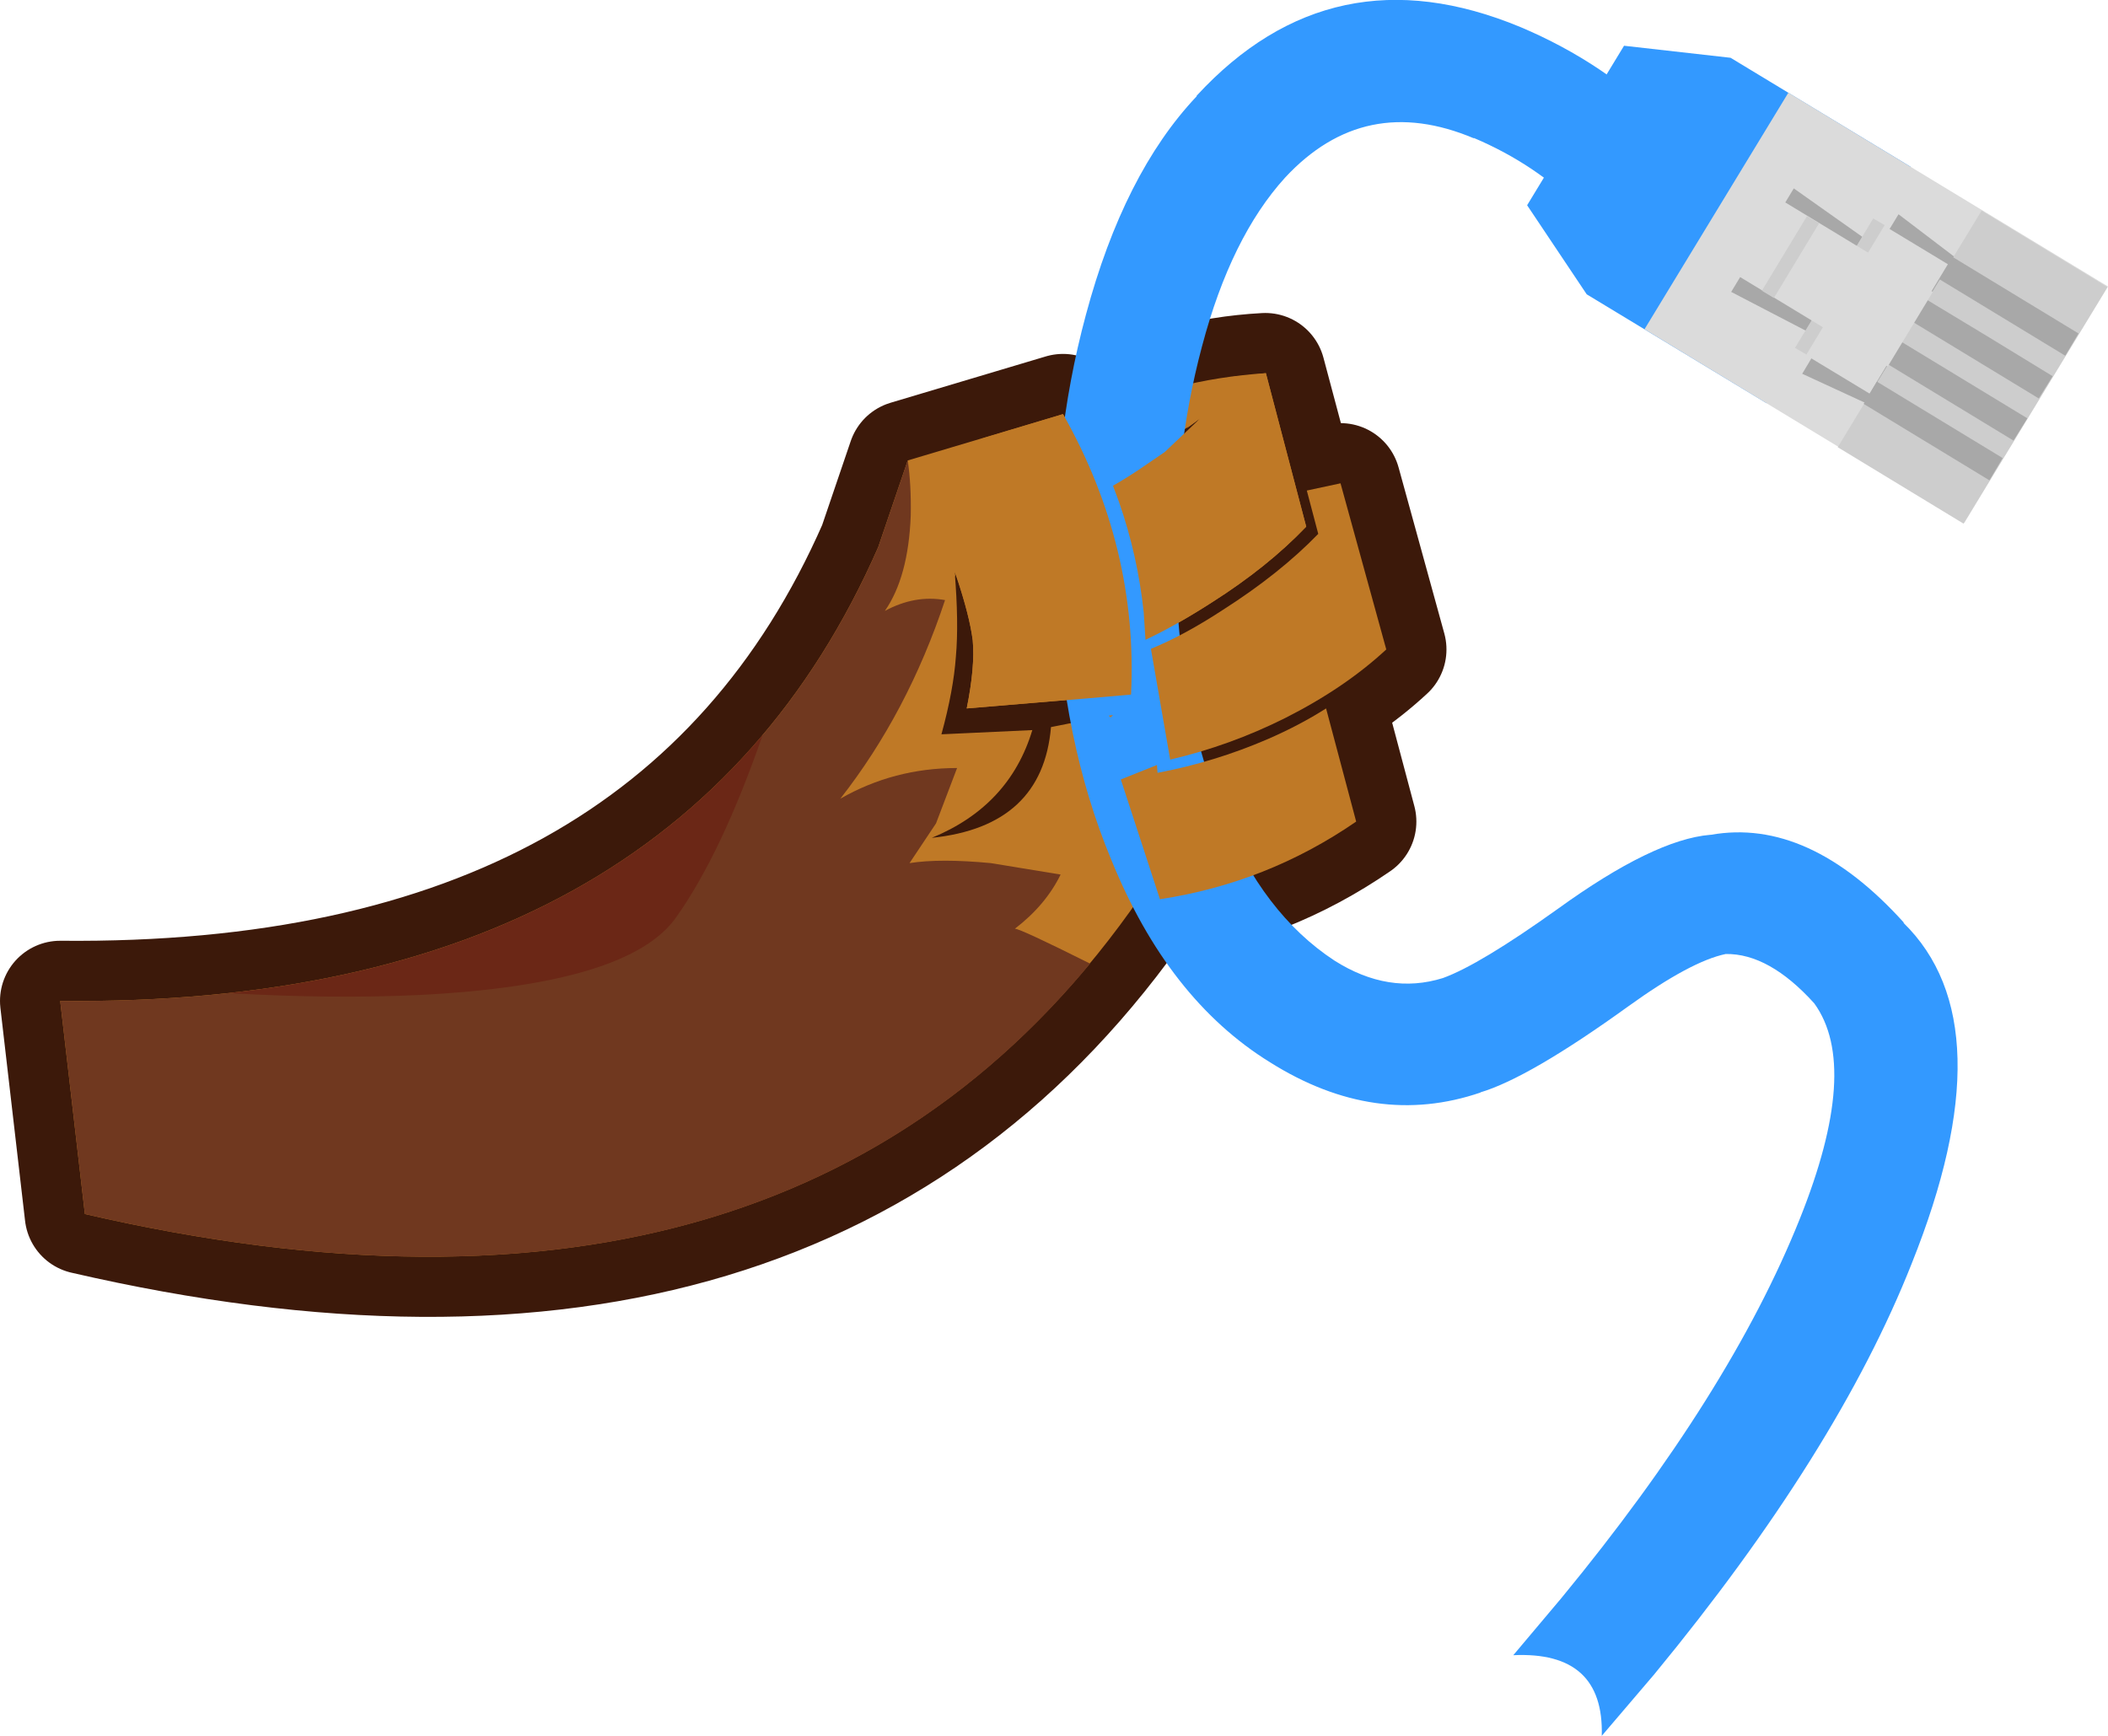 <?xml version="1.0" encoding="UTF-8" standalone="no"?>
<svg xmlns:xlink="http://www.w3.org/1999/xlink" height="144.2px" width="175.1px" xmlns="http://www.w3.org/2000/svg">
  <g transform="matrix(1.0, 0.0, 0.0, 1.0, 56.15, 68.15)">
    <path d="M23.25 -13.6 Q23.05 -10.8 22.05 -7.15 L29.6 -7.5 Q27.7 -1.2 21.25 1.45 30.45 0.5 31.15 -7.75 L38.45 -9.2 38.85 -5.9 35.55 -4.4 38.6 6.3 Q10.85 46.55 -49.1 32.7 L-51.15 15.0 Q0.05 15.5 16.8 -22.7 L19.25 -29.9 32.15 -33.75 Q38.4 -22.7 37.8 -10.45 L24.15 -9.3 Q24.85 -12.75 24.65 -14.95 24.4 -17.05 23.15 -20.65 23.5 -16.4 23.25 -13.6" fill="#3c190a" fill-rule="evenodd" stroke="none"/>
    <path d="M23.25 -13.6 Q23.05 -10.8 22.05 -7.15 L29.6 -7.5 Q27.7 -1.2 21.25 1.45 30.45 0.5 31.15 -7.75 L38.45 -9.2 38.85 -5.9 35.55 -4.4 38.6 6.3 Q10.85 46.55 -49.1 32.7 L-51.15 15.0 Q0.05 15.5 16.8 -22.7 L19.25 -29.9 32.15 -33.75 Q38.4 -22.7 37.8 -10.45 L24.15 -9.3 Q24.85 -12.75 24.65 -14.95 24.4 -17.05 23.15 -20.65 23.5 -16.4 23.25 -13.6 Z" fill="none" stroke="#3c190a" stroke-linecap="round" stroke-linejoin="round" stroke-width="10.0"/>
    <path d="M49.15 -6.75 Q51.8 -7.9 54.0 -9.3 L56.5 0.1 Q49.1 5.2 40.2 6.55 L36.95 -3.4 39.95 -4.6 40.0 -3.95 Q44.75 -4.85 49.15 -6.75" fill="#bf7926" fill-rule="evenodd" stroke="none"/>
    <path d="M49.15 -6.75 Q44.75 -4.85 40.0 -3.95 L39.95 -4.6 36.95 -3.4 40.2 6.55 Q49.1 5.2 56.5 0.1 L54.0 -9.3 Q51.8 -7.9 49.15 -6.75 Z" fill="none" stroke="#3c190a" stroke-linecap="round" stroke-linejoin="round" stroke-width="10.0"/>
    <path d="M38.4 -29.1 Q41.8 -31.3 43.55 -33.45 39.65 -30.55 36.05 -30.05 L35.8 -33.45 Q41.6 -36.75 48.95 -37.15 L52.35 -24.4 Q49.15 -21.1 44.45 -18.1 39.6 -14.95 35.75 -13.85 L32.5 -26.1 Q35.4 -27.2 38.4 -29.1" fill="#bf7926" fill-rule="evenodd" stroke="none"/>
    <path d="M38.4 -29.1 Q41.8 -31.3 43.55 -33.45 39.65 -30.55 36.05 -30.05 L35.8 -33.45 Q41.6 -36.75 48.95 -37.15 L52.35 -24.4 Q49.15 -21.1 44.45 -18.1 39.6 -14.95 35.75 -13.85 L32.5 -26.1 Q35.4 -27.2 38.4 -29.1 Z" fill="none" stroke="#3c190a" stroke-linecap="round" stroke-linejoin="round" stroke-width="10.0"/>
    <path d="M39.45 -14.25 Q42.25 -15.4 45.45 -17.5 50.15 -20.5 53.35 -23.8 L52.4 -27.4 55.2 -28.0 59.0 -14.2 Q55.55 -11.0 50.6 -8.5 46.0 -6.2 41.05 -5.05 L39.45 -14.25" fill="#bf7926" fill-rule="evenodd" stroke="none"/>
    <path d="M39.45 -14.25 L41.05 -5.05 Q46.0 -6.2 50.6 -8.5 55.55 -11.0 59.0 -14.2 L55.2 -28.0 52.4 -27.4 53.35 -23.8 Q50.15 -20.5 45.45 -17.5 42.25 -15.4 39.45 -14.25 Z" fill="none" stroke="#3c190a" stroke-linecap="round" stroke-linejoin="round" stroke-width="10.0"/>
    <path d="M34.55 -33.35 Q37.3 -34.95 41.4 -35.95 45.1 -36.9 49.0 -37.15 L52.35 -24.4 Q49.15 -21.05 44.5 -18.1 41.55 -16.2 39.0 -15.0 L38.85 -17.3 Q38.3 -22.7 36.3 -27.8 37.35 -28.4 38.4 -29.1 41.8 -31.25 43.55 -33.4 39.65 -30.5 36.05 -30.05 L35.25 -31.6 34.55 -33.35" fill="#bf7926" fill-rule="evenodd" stroke="none"/>
    <path d="M23.25 -13.6 Q23.05 -10.8 22.05 -7.15 L29.6 -7.5 Q27.7 -1.2 21.25 1.45 30.45 0.5 31.15 -7.75 L38.45 -9.2 38.85 -5.9 35.55 -4.4 38.6 6.3 Q10.85 46.55 -49.1 32.7 L-51.15 15.0 Q0.05 15.5 16.8 -22.7 L19.25 -29.9 32.15 -33.75 Q38.4 -22.7 37.8 -10.45 L24.15 -9.3 Q24.85 -12.75 24.65 -14.95 24.4 -17.05 23.15 -20.65 23.5 -16.4 23.25 -13.6" fill="#bf7926" fill-rule="evenodd" stroke="none"/>
    <path d="M17.35 -17.4 Q19.85 -18.75 22.35 -18.3 19.25 -8.95 13.65 -1.8 18.1 -4.35 23.35 -4.35 L21.6 0.25 19.4 3.55 Q21.95 3.15 26.15 3.55 L31.95 4.5 Q30.7 7.05 28.15 9.0 28.6 9.0 34.4 11.9 6.5 45.55 -49.1 32.7 L-51.15 15.0 Q0.05 15.5 16.8 -22.7 L19.25 -29.9 Q19.55 -27.9 19.5 -25.3 19.3 -20.2 17.35 -17.4" fill="#70381f" fill-rule="evenodd" stroke="none"/>
    <path d="M-21.2 14.5 Q-28.5 14.85 -37.15 14.35 -8.25 11.2 7.2 -7.1 3.8 2.7 0.05 8.0 -3.8 13.6 -21.2 14.5" fill="#620000" fill-opacity="0.302" fill-rule="evenodd" stroke="none"/>
    <path d="M75.2 -50.7 Q71.45 -54.5 66.25 -56.7 L66.3 -56.65 Q57.2 -60.5 50.6 -53.4 46.1 -48.45 43.7 -39.4 41.2 -30.05 41.55 -19.6 41.95 -8.9 45.4 -0.55 L45.4 -0.5 Q48.75 7.75 54.7 11.65 59.2 14.5 63.7 13.1 66.75 12.0 73.25 7.35 81.2 1.6 85.9 1.2 L85.95 1.2 Q94.1 -0.25 102.0 8.5 L101.95 8.5 Q110.6 16.95 102.65 36.8 96.45 52.5 81.25 70.95 L76.9 76.05 Q77.1 69.0 69.55 69.35 L73.55 64.6 Q87.55 47.6 93.35 33.1 98.4 20.5 94.55 15.2 90.8 11.05 87.2 11.1 84.3 11.7 79.1 15.45 70.85 21.4 66.8 22.6 L66.85 22.6 Q58.1 25.6 49.35 20.1 40.85 14.85 36.15 3.25 32.05 -6.6 31.55 -19.2 31.15 -31.25 34.05 -42.0 37.2 -53.75 43.25 -60.15 L43.25 -60.2 Q54.5 -72.4 70.15 -65.9 77.25 -62.9 82.35 -57.7 83.75 -56.2 83.75 -54.15 83.75 -52.1 82.25 -50.6 80.75 -49.2 78.7 -49.2 76.65 -49.2 75.2 -50.7" fill="#3399ff" fill-rule="evenodd" stroke="none"/>
    <path d="M78.75 -64.35 L87.6 -63.35 102.55 -54.3 90.6 -34.65 75.65 -43.7 70.7 -51.1 78.75 -64.35" fill="#3399ff" fill-rule="evenodd" stroke="none"/>
    <path d="M92.4 -60.45 L118.95 -44.35 107.0 -24.7 80.45 -40.8 92.4 -60.45" fill="#dbdbdb" fill-rule="evenodd" stroke="none"/>
    <path d="M108.45 -50.65 L118.9 -44.3 106.95 -24.65 96.5 -31.0 108.45 -50.65" fill="#cdcdcd" fill-rule="evenodd" stroke="none"/>
    <path d="M99.85 -47.55 L101.55 -50.35 106.15 -46.85 98.75 -34.7 93.55 -37.1 95.25 -39.95 87.65 -43.9 92.85 -52.5 99.85 -47.55" fill="#a8a8a8" fill-rule="evenodd" stroke="none"/>
    <path d="M92.95 -39.2 L99.45 -49.95 105.65 -46.2 99.15 -35.45 92.95 -39.2" fill="#dbdbdb" fill-rule="evenodd" stroke="none"/>
    <path d="M106.05 -46.8 L116.5 -40.45 115.4 -38.6 104.95 -44.95 106.05 -46.8 M103.9 -43.25 Q109.15 -40.1 114.35 -36.9 L113.2 -35.05 102.75 -41.4 103.9 -43.25 M112.25 -33.4 L111.1 -31.55 100.65 -37.9 101.8 -39.75 112.25 -33.4 M99.75 -36.45 L110.2 -30.1 109.1 -28.25 98.65 -34.6 99.75 -36.45" fill="#a8a8a8" fill-rule="evenodd" stroke="none"/>
    <path d="M92.95 -39.25 L99.45 -50.0 Q99.95 -49.7 100.4 -49.45 L93.9 -38.7 92.95 -39.25" fill="#cdcdcd" fill-rule="evenodd" stroke="none"/>
    <path d="M86.8 -46.1 L90.55 -52.3 104.4 -43.9 100.65 -37.7 86.8 -46.1" fill="#dbdbdb" fill-rule="evenodd" stroke="none"/>
    <path d="M90.2 -44.0 L93.95 -50.2 94.95 -49.6 91.2 -43.4 90.2 -44.0" fill="#cdcdcd" fill-rule="evenodd" stroke="none"/>
    <path d="M36.3 -27.8 Q37.35 -28.4 38.4 -29.1 L40.6 -30.6 43.55 -33.4 42.4 -32.55 46.3 -36.85 49.0 -37.15 52.35 -24.4 Q49.15 -21.05 44.5 -18.1 41.55 -16.2 39.0 -15.0 L38.85 -17.3 Q38.35 -22.0 36.8 -26.45 L36.3 -27.8" fill="#bf7926" fill-rule="evenodd" stroke="none"/>
    <path d="M49.15 -6.75 Q51.8 -7.9 54.0 -9.3 L56.5 0.1 Q49.1 5.2 40.2 6.55 L36.95 -3.4 39.95 -4.6 40.0 -3.95 Q44.75 -4.85 49.15 -6.75" fill="#bf7926" fill-rule="evenodd" stroke="none"/>
    <path d="M53.35 -23.8 L52.4 -27.4 55.2 -28.0 59.0 -14.2 Q55.55 -11.0 50.6 -8.5 46.0 -6.2 41.05 -5.05 L39.45 -14.25 Q42.25 -15.4 45.45 -17.5 50.15 -20.5 53.35 -23.8" fill="#bf7926" fill-rule="evenodd" stroke="none"/>
    <path d="M25.35 -31.7 L32.15 -33.75 Q38.4 -22.7 37.8 -10.45 L34.35 -10.15 24.15 -9.3 Q24.85 -12.75 24.65 -14.95 24.4 -16.9 23.35 -20.15 L23.15 -20.65 23.2 -20.25 20.55 -22.65 27.2 -30.0 25.35 -31.7 M36.3 -8.75 L36.1 -8.55 35.95 -8.7 36.3 -8.75" fill="#bf7926" fill-rule="evenodd" stroke="none"/>
  </g>
</svg>
